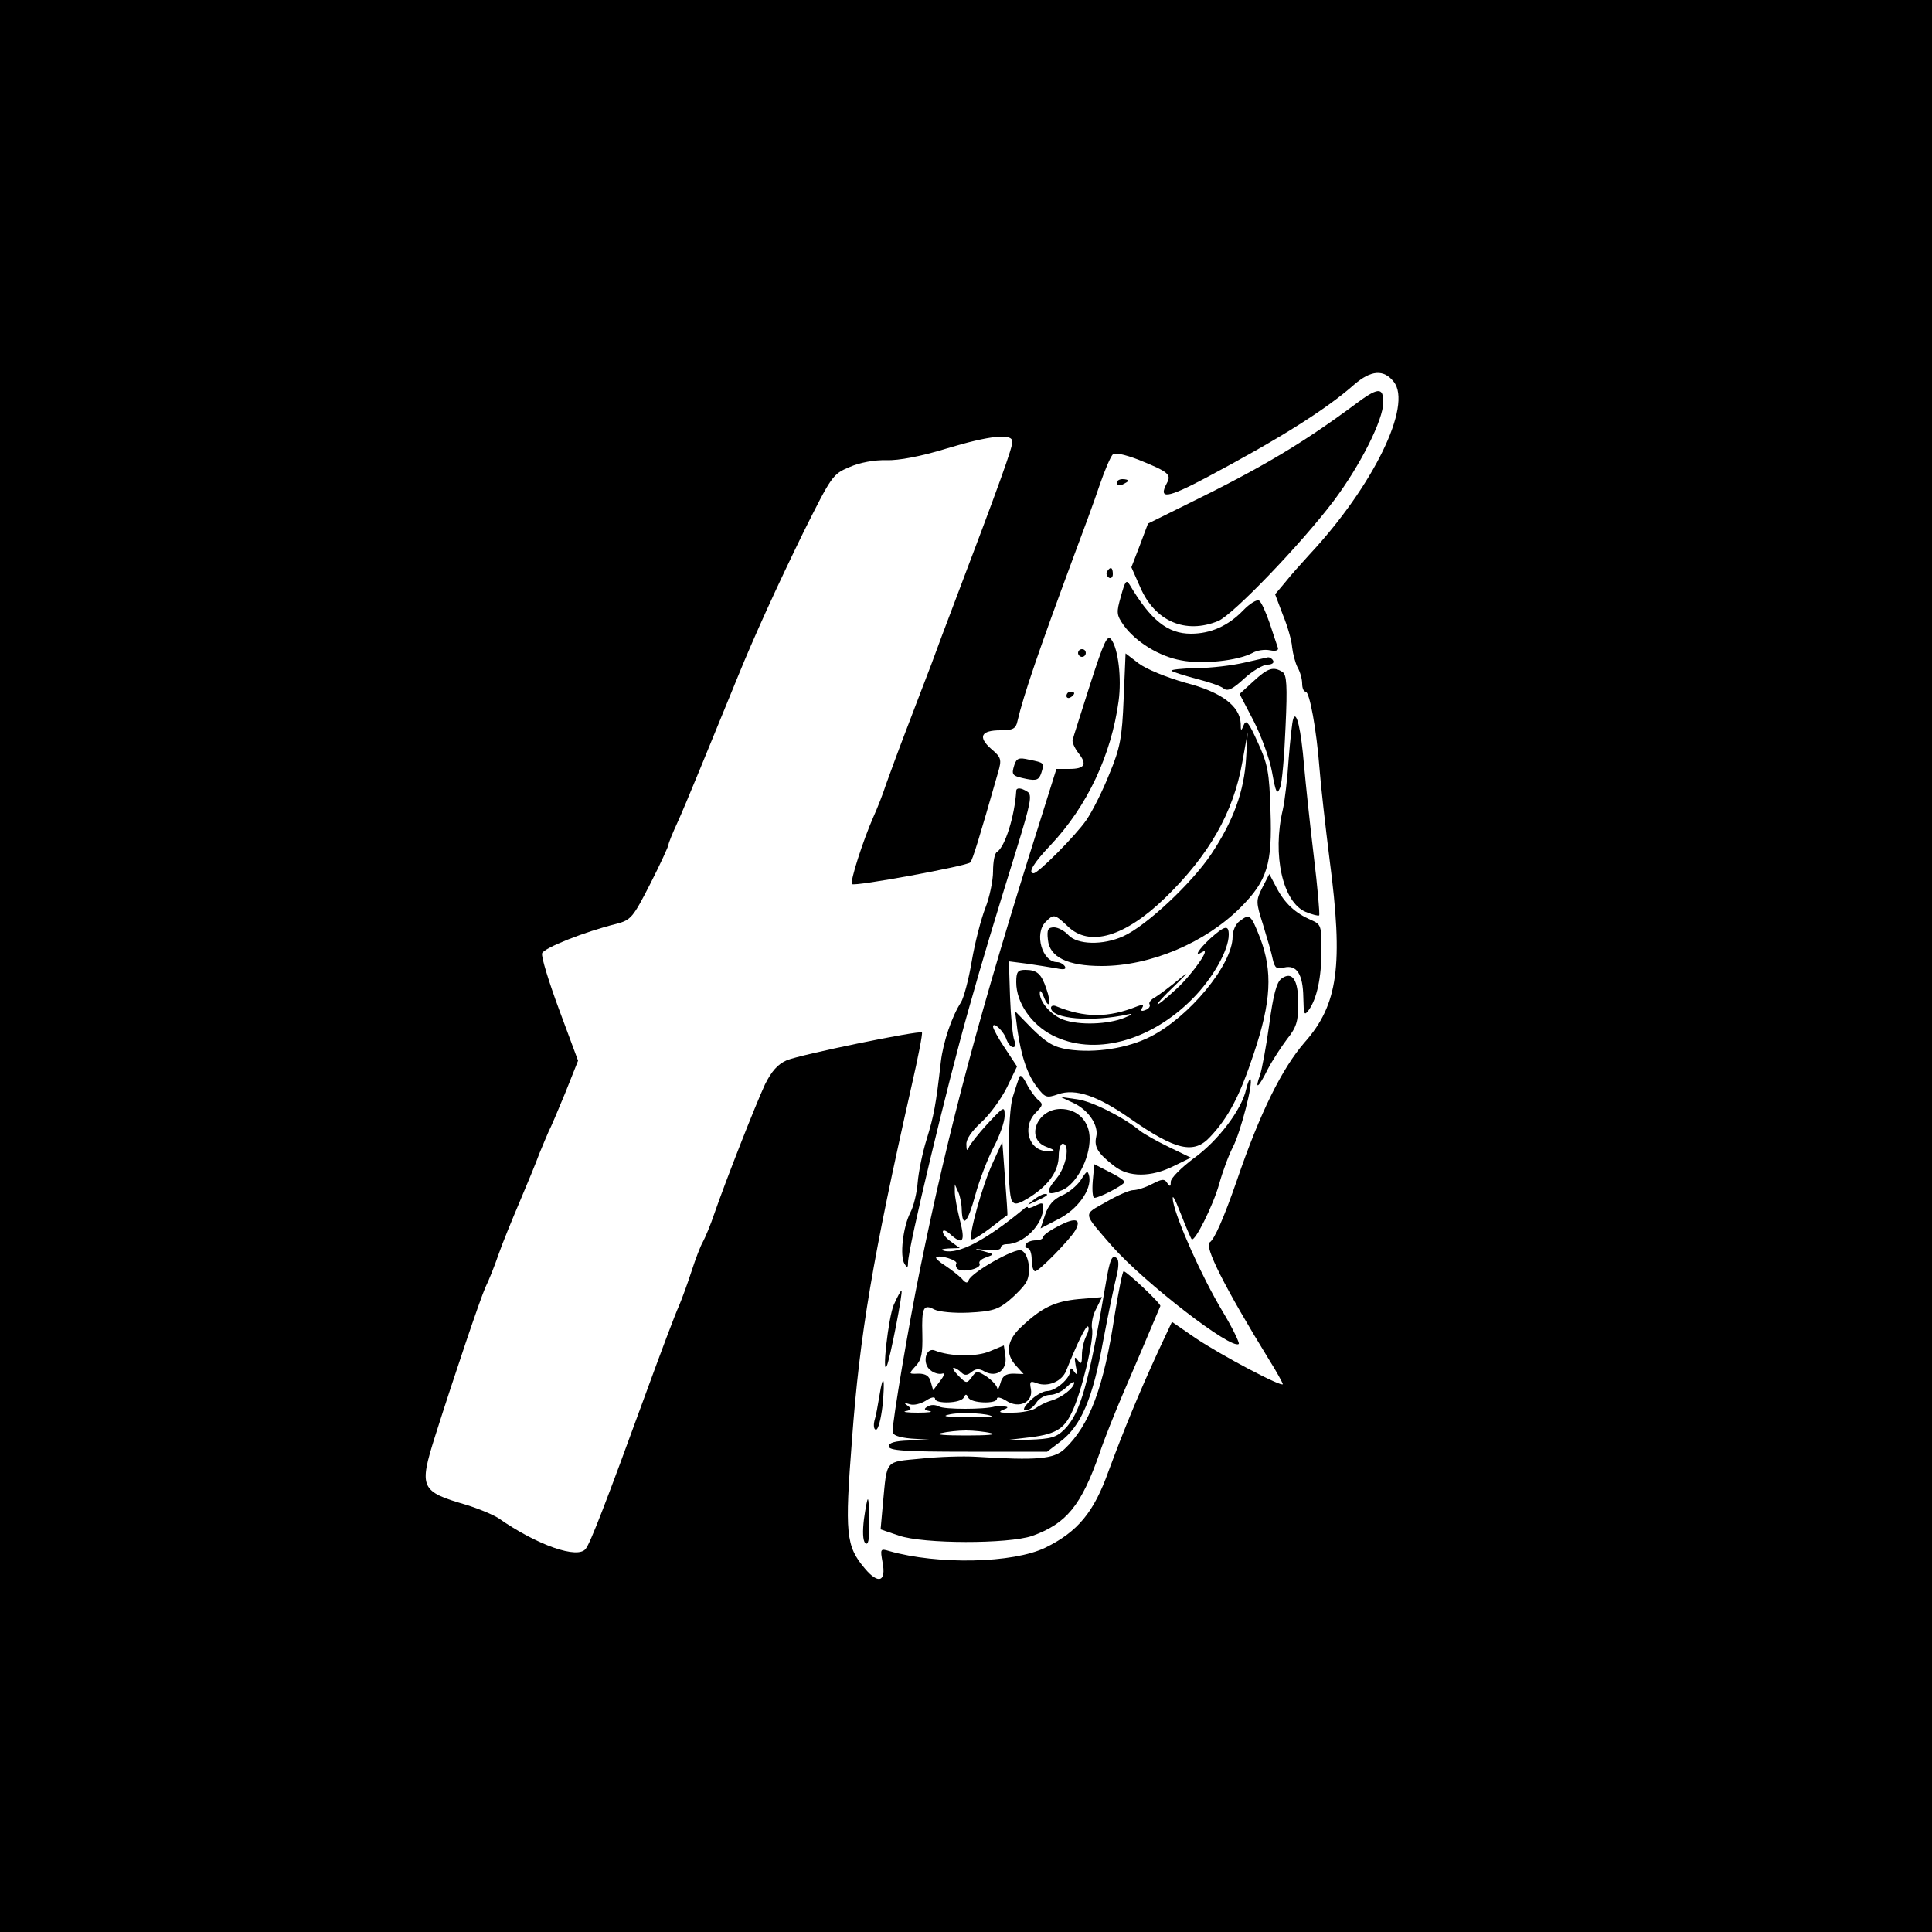 <?xml version="1.0" standalone="no"?>
<!DOCTYPE svg PUBLIC "-//W3C//DTD SVG 20010904//EN"
 "http://www.w3.org/TR/2001/REC-SVG-20010904/DTD/svg10.dtd">
<svg version="1.0" xmlns="http://www.w3.org/2000/svg"
 width="500pt" height="500pt" viewBox="0 0 500 500"
 preserveAspectRatio="xMidYMid meet">
<g transform="translate(0,500) scale(0.1,-0.1)"
fill="#000000" stroke="none">
<path d="M0 2500 l0 -2500 2500 0 2500 0 0 2500 0 2500 -2500 0 -2500 0 0
-2500z m3607 1512 c49 -61 -53 -270 -218 -447 -20 -22 -49 -54 -63 -72 l-26
-31 20 -53 c12 -29 23 -67 24 -84 2 -17 8 -40 14 -52 7 -12 12 -31 12 -42 0
-12 4 -21 9 -21 10 0 28 -96 36 -200 3 -41 15 -147 26 -235 36 -274 22 -375
-65 -473 -58 -67 -115 -181 -175 -357 -34 -98 -58 -152 -70 -160 -16 -9 39
-118 154 -305 19 -30 34 -58 35 -62 0 -10 -159 74 -226 119 l-61 42 -36 -77
c-51 -111 -89 -204 -128 -309 -38 -107 -80 -157 -163 -198 -84 -41 -279 -45
-405 -9 -23 7 -23 5 -17 -29 10 -51 -11 -58 -46 -16 -49 58 -52 90 -33 334 20
272 54 471 154 914 17 74 29 136 27 139 -7 6 -314 -57 -350 -72 -23 -10 -39
-28 -56 -62 -26 -56 -103 -253 -131 -334 -10 -30 -24 -63 -30 -74 -6 -10 -19
-44 -29 -75 -10 -31 -25 -72 -33 -91 -9 -19 -48 -123 -87 -230 -101 -277 -142
-383 -154 -398 -20 -28 -126 9 -226 79 -14 9 -52 25 -85 35 -117 34 -121 44
-79 177 52 164 116 353 130 385 9 18 24 56 34 85 10 29 35 90 55 137 20 47 43
103 51 125 9 22 20 48 24 57 5 9 24 54 43 100 l33 83 -49 132 c-27 73 -47 138
-44 146 5 14 111 56 192 76 38 10 43 16 88 104 26 51 47 97 47 101 0 4 11 31
24 59 20 44 80 191 156 377 41 101 101 233 170 374 72 144 75 149 118 167 27
12 65 19 96 18 32 -1 90 10 155 30 112 34 171 40 171 18 0 -16 -31 -103 -152
-422 -17 -44 -43 -114 -58 -155 -16 -41 -45 -118 -65 -170 -20 -52 -43 -115
-52 -140 -8 -25 -23 -63 -33 -85 -26 -59 -61 -167 -55 -173 6 -7 298 47 306
56 6 6 24 65 72 233 10 34 8 39 -18 61 -35 31 -26 48 24 48 32 0 40 4 44 23
16 69 58 190 142 417 26 69 58 156 71 195 13 38 28 73 34 79 5 5 31 0 67 -14
77 -31 85 -38 73 -60 -23 -43 0 -40 102 14 186 99 307 174 383 241 43 37 76
40 102 7z"/>
<path d="M3505 3952 c-138 -102 -241 -163 -437 -259 l-97 -48 -21 -56 -22 -57
23 -52 c38 -88 117 -122 202 -87 39 17 214 199 298 310 70 93 129 211 129 256
0 40 -14 39 -75 -7z"/>
<path d="M2890 3750 c0 -5 7 -7 15 -4 8 4 15 8 15 10 0 2 -7 4 -15 4 -8 0 -15
-4 -15 -10z"/>
<path d="M2865 3521 c-3 -5 -1 -12 5 -16 5 -3 10 1 10 9 0 18 -6 21 -15 7z"/>
<path d="M2901 3457 c-12 -42 -12 -48 7 -75 31 -43 92 -81 149 -91 55 -11 146
-1 184 19 12 7 32 10 46 7 15 -3 23 0 20 7 -2 6 -12 35 -21 63 -10 29 -22 56
-28 59 -5 3 -24 -8 -41 -26 -39 -40 -84 -60 -135 -60 -60 0 -104 35 -158 126
-9 15 -12 11 -23 -29z"/>
<path d="M2821 3228 c-23 -73 -44 -137 -45 -143 -2 -5 5 -21 15 -34 23 -29 17
-41 -24 -41 l-33 0 -43 -137 c-156 -493 -235 -790 -310 -1158 -30 -147 -71
-392 -71 -420 0 -9 15 -15 48 -18 l47 -3 -52 -2 c-37 -1 -53 -6 -53 -15 0 -11
40 -14 205 -14 l205 0 34 26 c54 41 84 111 111 261 14 74 30 150 35 169 5 20
6 39 1 44 -13 13 -19 -2 -30 -69 -43 -254 -65 -332 -106 -373 -21 -21 -35 -25
-92 -27 l-68 -2 60 7 c75 8 98 21 119 66 25 51 59 193 52 217 -2 12 2 35 11
51 l15 30 -60 -5 c-63 -6 -96 -22 -149 -72 -38 -35 -42 -70 -13 -101 l19 -21
-26 1 c-20 0 -29 -6 -34 -25 -4 -14 -7 -19 -8 -13 -1 7 -13 20 -27 30 -25 16
-27 16 -39 -1 -13 -17 -14 -17 -34 3 -12 12 -17 21 -13 21 4 0 13 -5 20 -12 8
-8 15 -8 26 1 11 9 20 10 35 1 31 -16 58 5 53 40 l-4 28 -36 -15 c-35 -15
-103 -14 -143 2 -24 9 -33 -35 -11 -51 9 -8 23 -11 30 -9 8 3 6 -5 -5 -19
l-18 -24 -6 21 c-4 16 -13 22 -32 22 -26 -1 -26 -1 -7 20 15 16 18 33 17 82
-2 69 3 79 31 64 12 -6 52 -10 90 -8 59 3 75 8 103 31 19 16 39 37 45 48 14
25 6 75 -13 82 -16 7 -129 -57 -136 -77 -3 -9 -8 -8 -18 4 -8 8 -27 23 -42 33
-16 10 -27 20 -24 22 8 8 57 -8 52 -16 -3 -5 0 -12 5 -15 15 -9 62 3 55 15 -3
5 5 12 17 16 22 8 22 8 -7 16 -27 6 -26 7 8 3 20 -2 37 0 37 6 0 5 7 9 15 9
44 0 95 51 95 96 0 12 -4 12 -20 4 -11 -6 -20 -8 -20 -5 0 3 -6 1 -12 -5 -96
-79 -167 -117 -205 -107 -10 3 -5 5 12 6 l29 1 -22 16 c-12 8 -22 20 -22 26 0
6 8 4 18 -5 34 -31 41 -21 26 36 -7 28 -13 61 -13 72 l0 20 9 -20 c5 -11 9
-32 9 -47 2 -48 16 -31 35 39 10 37 31 92 47 123 16 30 29 67 29 82 0 26 -1
26 -44 -20 -24 -26 -46 -54 -49 -62 -4 -10 -6 -7 -6 8 -1 14 14 35 39 58 22
20 51 60 66 90 l26 54 -31 47 c-17 25 -31 51 -31 56 0 15 29 -13 35 -34 4 -10
11 -19 17 -19 6 0 7 7 3 18 -4 9 -9 59 -11 111 l-3 93 47 -6 c26 -4 60 -9 76
-12 19 -4 26 -3 22 5 -4 6 -13 11 -20 11 -39 0 -60 74 -30 104 21 21 23 21 57
-11 56 -55 148 -28 253 74 113 110 176 220 199 350 l14 78 -4 -66 c-5 -87 -33
-163 -90 -249 -50 -75 -168 -186 -228 -213 -53 -24 -119 -22 -142 3 -10 11
-27 20 -37 20 -16 0 -19 -6 -16 -32 4 -45 51 -68 139 -68 126 0 268 60 359
151 70 70 83 113 78 251 -3 99 -7 121 -33 177 -23 51 -30 60 -36 45 -7 -17 -8
-17 -8 3 -2 46 -50 82 -143 106 -49 14 -101 35 -121 50 l-34 26 -5 -117 c-4
-101 -9 -128 -37 -195 -17 -43 -44 -97 -60 -120 -27 -39 -124 -137 -136 -137
-16 0 0 27 44 73 95 101 157 233 176 373 8 59 -1 135 -19 159 -10 14 -19 -5
-55 -117z m-10 -1686 c-6 -12 -11 -33 -11 -49 0 -23 -2 -25 -11 -13 -8 11 -9
8 -5 -15 5 -22 4 -26 -4 -15 -6 10 -10 11 -10 3 0 -20 -38 -53 -60 -53 -10 0
-30 -11 -44 -25 -17 -17 -20 -25 -11 -25 8 0 20 9 27 20 7 11 23 20 35 20 13
0 32 9 43 20 11 11 20 16 20 12 0 -14 -32 -39 -60 -47 -14 -4 -31 -13 -39 -19
-8 -6 -35 -12 -60 -12 -32 -1 -40 1 -26 7 14 5 16 8 5 9 -8 2 -19 1 -25 0 -27
-8 -131 -8 -145 0 -9 5 -22 5 -29 0 -11 -6 -10 -9 5 -12 10 -2 -3 -4 -31 -4
-27 0 -41 2 -31 4 15 3 16 6 5 14 -11 8 -9 8 5 4 10 -4 29 1 42 9 13 9 24 11
24 5 0 -14 67 -12 74 3 5 10 7 10 12 0 7 -15 74 -17 74 -3 0 6 11 3 24 -5 33
-22 70 -4 64 30 -4 20 -2 22 16 15 29 -10 64 5 75 32 28 70 52 120 57 115 3
-3 1 -14 -5 -25z m-243 -208 c2 -1 -29 -2 -70 -1 -53 0 -63 2 -38 7 31 6 99 2
108 -6z m-3 -43 c17 -4 -11 -6 -65 -6 -54 0 -82 2 -65 6 17 4 46 7 65 7 19 0
49 -3 65 -7z"/>
<path d="M2790 3310 c0 -5 5 -10 10 -10 6 0 10 5 10 10 0 6 -4 10 -10 10 -5 0
-10 -4 -10 -10z"/>
<path d="M3220 3285 c-30 -7 -86 -14 -124 -14 -38 -1 -67 -4 -64 -7 3 -3 32
-12 65 -21 32 -8 64 -19 70 -25 10 -8 24 -1 53 26 22 20 49 36 61 36 11 0 17
5 14 10 -3 6 -9 9 -13 9 -4 -1 -32 -7 -62 -14z"/>
<path d="M3244 3237 l-36 -33 36 -69 c20 -39 42 -99 48 -133 10 -55 13 -60 21
-40 5 12 11 83 14 157 5 107 3 135 -8 142 -24 15 -38 10 -75 -24z"/>
<path d="M2760 3199 c0 -5 5 -7 10 -4 6 3 10 8 10 11 0 2 -4 4 -10 4 -5 0 -10
-5 -10 -11z"/>
<path d="M3347 3140 c-3 -8 -8 -55 -12 -105 -3 -49 -10 -108 -15 -130 -28
-118 0 -240 59 -265 17 -7 33 -11 35 -9 2 2 -4 72 -14 154 -10 83 -21 188 -25
233 -8 96 -20 145 -28 122z"/>
<path d="M2625 3020 c-8 -26 -6 -28 32 -36 26 -5 32 -2 38 16 8 26 8 26 -32
34 -26 6 -32 4 -38 -14z"/>
<path d="M2630 2953 c-4 -65 -29 -145 -50 -158 -6 -3 -10 -26 -10 -50 0 -24
-9 -67 -20 -95 -11 -28 -27 -90 -35 -137 -8 -48 -21 -96 -28 -107 -24 -37 -46
-103 -52 -153 -13 -114 -18 -140 -37 -202 -11 -35 -21 -86 -23 -111 -2 -26
-10 -61 -19 -78 -19 -37 -28 -113 -15 -133 7 -11 9 -10 9 4 0 36 102 462 156
652 39 139 66 227 125 418 36 117 41 140 28 148 -17 11 -29 11 -29 2z"/>
<path d="M3267 2703 c-17 -34 -17 -37 2 -97 10 -33 22 -73 25 -89 5 -22 10
-26 29 -21 33 8 49 -17 50 -77 1 -45 2 -49 14 -33 21 29 33 84 33 155 0 63 -1
67 -27 78 -41 18 -68 43 -89 83 l-19 36 -18 -35z"/>
<path d="M3208 2616 c-10 -7 -18 -25 -18 -40 0 -72 -112 -208 -213 -259 -59
-30 -143 -43 -212 -33 -38 6 -56 17 -93 53 l-45 46 6 -48 c10 -70 27 -119 52
-150 20 -26 24 -27 53 -17 45 16 103 -4 187 -63 118 -82 165 -93 207 -47 48
51 77 107 113 216 45 134 49 212 16 299 -24 61 -27 63 -53 43z"/>
<path d="M3132 2571 c-31 -29 -43 -49 -21 -35 26 16 -24 -56 -65 -94 -65 -60
-68 -52 -4 9 32 31 36 37 11 16 -23 -19 -51 -40 -62 -47 -12 -6 -19 -15 -16
-19 3 -5 -2 -12 -11 -15 -10 -4 -13 -2 -8 6 5 8 1 9 -12 4 -77 -31 -137 -30
-211 0 -7 3 -13 1 -13 -4 0 -29 106 -38 200 -17 14 3 10 -1 -10 -9 -42 -17
-116 -20 -158 -5 -31 11 -63 47 -61 71 0 7 5 2 10 -11 14 -36 21 -19 7 20 -13
39 -24 49 -55 49 -19 0 -23 -5 -23 -32 0 -53 39 -109 93 -137 107 -55 252 -17
362 93 53 53 95 127 95 167 0 26 -10 24 -48 -10z"/>
<path d="M3316 2467 c-12 -9 -21 -42 -31 -117 -8 -58 -19 -117 -24 -132 -15
-41 -4 -34 20 15 12 23 35 58 50 78 24 30 29 46 29 92 0 62 -16 85 -44 64z"/>
<path d="M2637 2210 c-3 -8 -10 -30 -16 -49 -13 -40 -15 -250 -2 -269 7 -11
16 -9 48 11 48 31 73 67 73 107 0 16 5 30 10 30 20 0 10 -59 -16 -90 -31 -37
-26 -47 15 -30 36 15 71 80 71 133 0 45 -31 77 -75 77 -62 0 -92 -78 -37 -98
24 -9 24 -11 5 -11 -50 -2 -70 62 -32 100 18 18 19 22 6 32 -8 7 -22 26 -30
42 -11 21 -17 26 -20 15z"/>
<path d="M3225 2181 c-11 -52 -73 -134 -136 -179 -32 -24 -59 -51 -59 -60 0
-13 -2 -14 -9 -4 -7 12 -14 11 -39 -2 -17 -9 -39 -16 -49 -16 -10 0 -42 -14
-71 -31 -60 -34 -61 -25 16 -114 83 -94 310 -270 328 -253 2 3 -16 41 -42 84
-55 92 -118 234 -128 284 -4 23 3 12 19 -29 14 -36 27 -66 29 -68 8 -8 55 86
71 142 9 33 25 76 36 97 20 39 53 167 45 175 -2 2 -7 -9 -11 -26z"/>
<path d="M2777 2146 c40 -18 67 -59 60 -88 -6 -26 4 -43 47 -76 37 -29 95 -29
153 0 l45 22 -58 28 c-31 15 -64 34 -73 41 -42 35 -125 77 -163 82 l-43 6 32
-15z"/>
<path d="M2569 1990 c-27 -58 -63 -189 -55 -197 3 -3 24 10 48 28 24 19 44 34
45 34 1 0 -2 43 -6 95 l-7 95 -25 -55z"/>
<path d="M2828 1943 c-2 -24 0 -43 4 -43 14 0 78 34 78 41 0 4 -18 16 -39 26
l-39 20 -4 -44z"/>
<path d="M2797 1946 c-10 -15 -32 -33 -49 -40 -21 -9 -35 -25 -43 -49 l-12
-36 46 24 c50 25 86 76 80 110 -4 17 -6 16 -22 -9z"/>
<path d="M2674 1894 c-18 -14 -18 -14 6 -3 31 14 36 19 24 19 -6 0 -19 -7 -30
-16z"/>
<path d="M2743 1829 c-24 -12 -43 -25 -43 -30 0 -5 -9 -9 -19 -9 -11 0 -23 -4
-26 -10 -3 -5 -1 -10 4 -10 6 0 11 -13 11 -30 0 -16 4 -30 9 -30 10 0 90 82
104 106 16 29 1 34 -40 13z"/>
<path d="M2885 1598 c-28 -187 -65 -287 -130 -348 -28 -26 -70 -30 -230 -20
-33 2 -97 0 -143 -5 -93 -9 -86 -1 -97 -116 l-6 -67 47 -16 c64 -22 283 -22
345 -1 89 32 127 78 175 215 12 36 39 103 59 150 29 67 66 154 98 230 2 6 -87
90 -95 90 -3 0 -13 -51 -23 -112z"/>
<path d="M2313 1623 c-14 -33 -31 -186 -18 -158 8 16 43 195 38 195 -2 0 -11
-17 -20 -37z"/>
<path d="M2276 1388 c-4 -24 -9 -53 -13 -65 -3 -13 -1 -23 4 -23 6 0 13 28 17
62 7 71 2 89 -8 26z"/>
<path d="M2236 1069 c-4 -32 -3 -56 3 -62 8 -8 11 8 11 51 0 34 -2 62 -4 62
-2 0 -6 -23 -10 -51z"/>
</g>
</svg>
